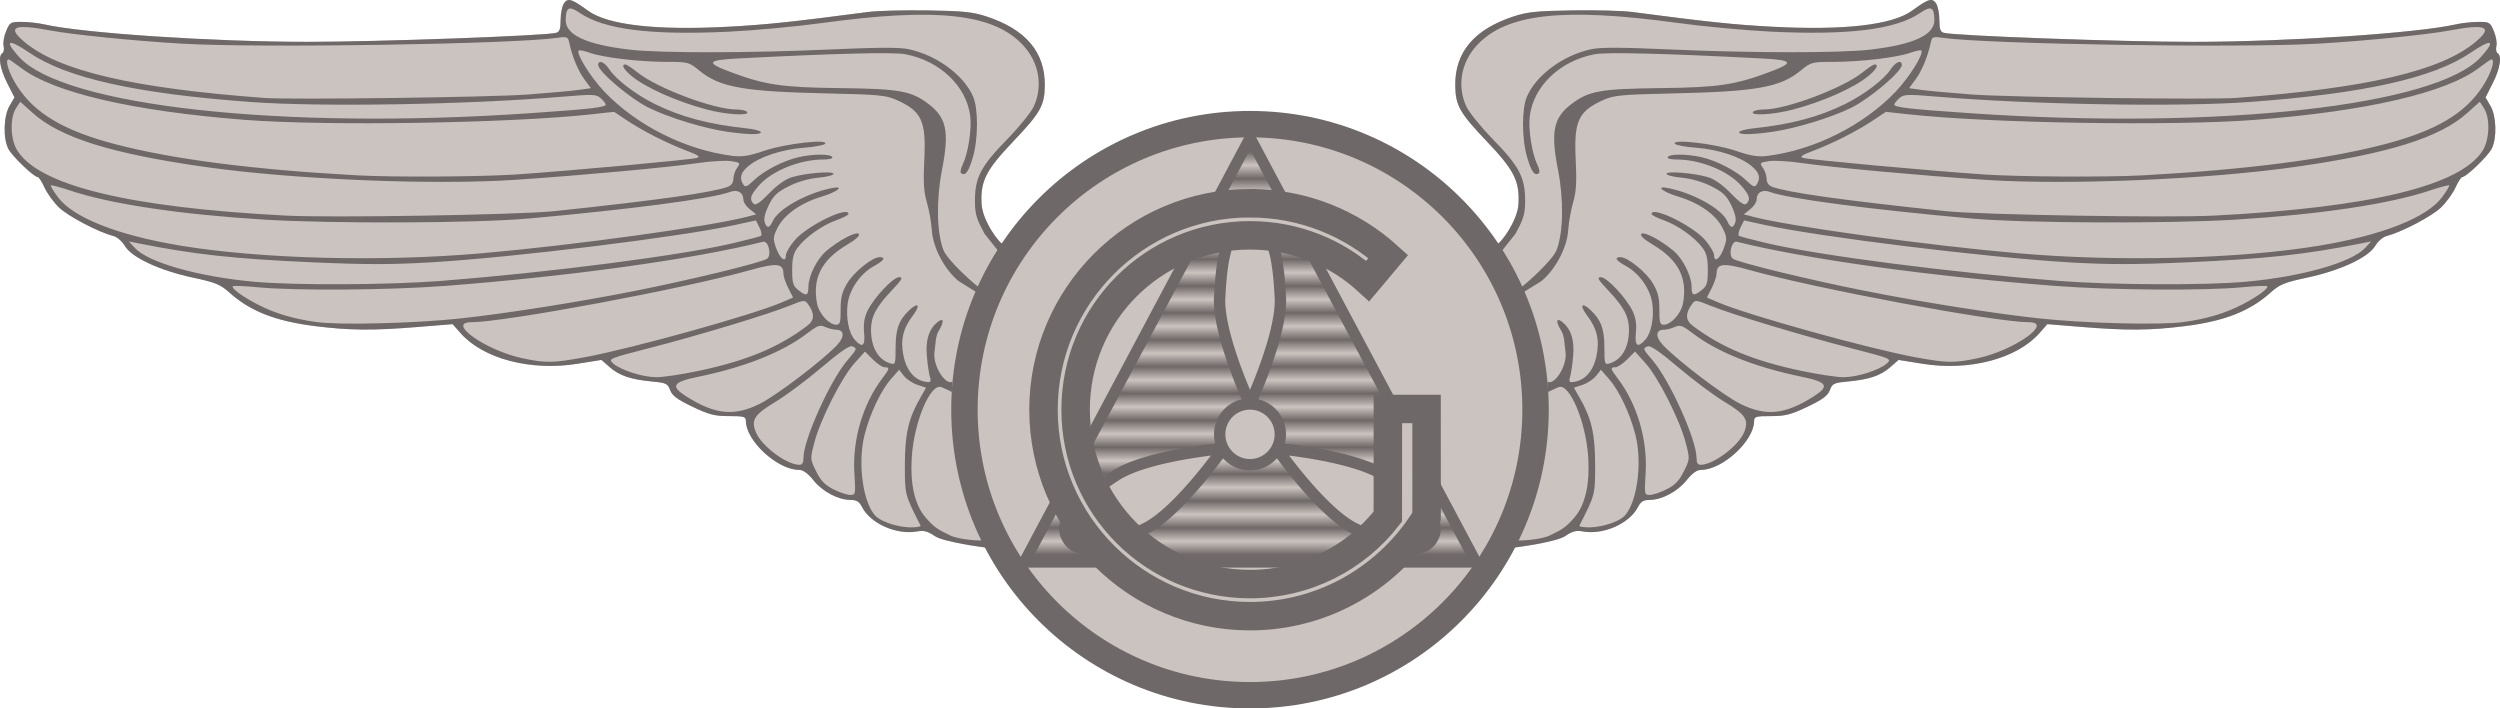 <?xml version="1.0" encoding="UTF-8" standalone="no"?>
<!-- Created with Inkscape (http://www.inkscape.org/) -->

<svg
   version="1.1"
   id="svg1"
   width="219.646"
   height="62.243"
   viewBox="0 0 219.646 62.243"
   sodipodi:docname="glider_pilot_badge.svg"
   inkscape:version="1.3.2 (091e20e, 2023-11-25, custom)"
   xml:space="preserve"
   xmlns:inkscape="http://www.inkscape.org/namespaces/inkscape"
   xmlns:sodipodi="http://sodipodi.sourceforge.net/DTD/sodipodi-0.dtd"
   xmlns:xlink="http://www.w3.org/1999/xlink"
   xmlns="http://www.w3.org/2000/svg"
   xmlns:svg="http://www.w3.org/2000/svg"
   xmlns:rdf="http://www.w3.org/1999/02/22-rdf-syntax-ns#"
   xmlns:cc="http://creativecommons.org/ns#"
   xmlns:dc="http://purl.org/dc/elements/1.1/"><title
     id="title3">CAP Pilot Badge</title><defs
     id="defs1"><pattern
       inkscape:collect="always"
       xlink:href="#Strips1_1"
       preserveAspectRatio="xMidYMid"
       id="pattern2"
       patternTransform="rotate(90)"
       x="0"
       y="0" /><inkscape:path-effect
       effect="mirror_symmetry"
       start_point="94,4.005"
       end_point="94,66.248"
       center_point="94,35.127"
       id="path-effect44"
       is_visible="true"
       lpeversion="1.2"
       lpesatellites=""
       mode="vertical"
       discard_orig_path="false"
       fuse_paths="false"
       oposite_fuse="false"
       split_items="false"
       split_open="false"
       link_styles="false" /><inkscape:path-effect
       effect="mirror_symmetry"
       start_point="94,0.216"
       end_point="94,71.458"
       center_point="94,35.837"
       id="path-effect10"
       is_visible="true"
       lpeversion="1.2"
       lpesatellites=""
       mode="vertical"
       discard_orig_path="false"
       fuse_paths="false"
       oposite_fuse="false"
       split_items="false"
       split_open="false"
       link_styles="false" /><inkscape:path-effect
       effect="mirror_symmetry"
       start_point="94,4.005"
       end_point="94,66.248"
       center_point="94,35.127"
       id="path-effect8"
       is_visible="true"
       lpeversion="1.2"
       lpesatellites=""
       mode="vertical"
       discard_orig_path="false"
       fuse_paths="false"
       oposite_fuse="false"
       split_items="false"
       split_open="false"
       link_styles="false" /><inkscape:path-effect
       effect="mirror_symmetry"
       start_point="94,-0.795"
       end_point="94,80.236"
       center_point="94,39.72"
       id="path-effect7"
       is_visible="true"
       lpeversion="1.2"
       lpesatellites=""
       mode="vertical"
       discard_orig_path="false"
       fuse_paths="false"
       oposite_fuse="false"
       split_items="false"
       split_open="false"
       link_styles="false" /><inkscape:path-effect
       effect="mirror_symmetry"
       start_point="94,23.986"
       end_point="94,35.377"
       center_point="94,29.681"
       id="path-effect6"
       is_visible="true"
       lpeversion="1.2"
       lpesatellites=""
       mode="free"
       discard_orig_path="false"
       fuse_paths="true"
       oposite_fuse="false"
       split_items="false"
       split_open="false"
       link_styles="false" /><inkscape:path-effect
       effect="mirror_symmetry"
       start_point="93.414,17.457"
       end_point="93.414,49.01"
       center_point="93.414,33.234"
       id="path-effect5"
       is_visible="true"
       lpeversion="1.2"
       lpesatellites=""
       mode="free"
       discard_orig_path="false"
       fuse_paths="true"
       oposite_fuse="false"
       split_items="false"
       split_open="false"
       link_styles="false" /><inkscape:path-effect
       effect="mirror_symmetry"
       start_point="93.414,17.457"
       end_point="93.414,49.365"
       center_point="93.414,33.411"
       id="path-effect4"
       is_visible="true"
       lpeversion="1.2"
       lpesatellites=""
       mode="free"
       discard_orig_path="false"
       fuse_paths="true"
       oposite_fuse="false"
       split_items="false"
       split_open="false"
       link_styles="false" /><pattern
       inkscape:collect="always"
       patternUnits="userSpaceOnUse"
       width="2"
       height="10"
       patternTransform="translate(0,0) scale(2,2)"
       preserveAspectRatio="xMidYMid"
       id="Strips1_1"
       style="fill:#6f6868"
       inkscape:stockid="Stripes 01 (1:1)"
       inkscape:isstock="true"
       inkscape:label="Stripes 01 (1:1)">
      <rect
   style="stroke:none"
   x="0"
   y="-0.5"
   width="1"
   height="11"
   id="rect134" />
    </pattern><inkscape:path-effect
       effect="mirror_symmetry"
       start_point="93.362,2.187"
       end_point="93.362,69.851"
       center_point="93.362,36.019"
       id="path-effect2"
       is_visible="true"
       lpeversion="1.2"
       lpesatellites=""
       mode="free"
       discard_orig_path="false"
       fuse_paths="true"
       oposite_fuse="false"
       split_items="false"
       split_open="false"
       link_styles="false" /><inkscape:path-effect
       effect="mirror_symmetry"
       start_point="94,-0.795"
       end_point="94,80.236"
       center_point="94,39.72"
       id="path-effect28"
       is_visible="true"
       lpeversion="1.2"
       lpesatellites=""
       mode="vertical"
       discard_orig_path="false"
       fuse_paths="false"
       oposite_fuse="false"
       split_items="false"
       split_open="false"
       link_styles="false" /><inkscape:path-effect
       effect="mirror_symmetry"
       start_point="94,-0.795"
       end_point="94,80.236"
       center_point="94,39.72"
       id="path-effect24"
       is_visible="true"
       lpeversion="1.2"
       lpesatellites=""
       mode="vertical"
       discard_orig_path="false"
       fuse_paths="false"
       oposite_fuse="false"
       split_items="false"
       split_open="false"
       link_styles="false" /><inkscape:path-effect
       effect="mirror_symmetry"
       start_point="93.729,19.705"
       end_point="93.729,58.273"
       center_point="93.729,38.989"
       id="path-effect23"
       is_visible="true"
       lpeversion="1.2"
       lpesatellites=""
       mode="free"
       discard_orig_path="false"
       fuse_paths="true"
       oposite_fuse="false"
       split_items="false"
       split_open="false"
       link_styles="false" /><inkscape:path-effect
       effect="mirror_symmetry"
       start_point="93.362,1.214"
       end_point="93.362,78.601"
       center_point="93.362,39.908"
       id="path-effect3"
       is_visible="true"
       lpeversion="1.2"
       lpesatellites=""
       mode="free"
       discard_orig_path="false"
       fuse_paths="true"
       oposite_fuse="false"
       split_items="false"
       split_open="false"
       link_styles="false" /></defs><sodipodi:namedview
     id="namedview1"
     pagecolor="#505050"
     bordercolor="#eeeeee"
     borderopacity="1"
     inkscape:showpageshadow="0"
     inkscape:pageopacity="0"
     inkscape:pagecheckerboard="0"
     inkscape:deskcolor="#505050"
     showgrid="false"
     inkscape:zoom="5.6568543"
     inkscape:cx="79.019183"
     inkscape:cy="32.6153"
     inkscape:window-width="1920"
     inkscape:window-height="1009"
     inkscape:window-x="-8"
     inkscape:window-y="-8"
     inkscape:window-maximized="1"
     inkscape:current-layer="g1"
     showguides="false" /><g
     inkscape:groupmode="layer"
     inkscape:label="Image"
     id="g1"
     transform="translate(15.823,-4.005)"><path
       style="display:inline;fill:#cbc3bf;fill-opacity:1;stroke:none;stroke-width:1.512;stroke-opacity:1;paint-order:stroke fill markers"
       d="m 34.277,4.016 c 0.307,0.058 0.762,0.346 1.562,0.93 1.726,1.258 5.973,1.746 12.295,1.408 3.38,-0.18 5.579,-0.412 12.35,-1.301 0.786,-0.103 3.112,-0.164 5.168,-0.133 3.11,0.047 3.979,0.133 5.168,0.521 3.489,1.139 5.186,3.146 5.15,6.092 -0.021,1.744 -0.389,2.395 -2.777,4.902 -2.407,2.527 -2.891,3.485 -2.775,5.518 0.08,1.412 1.551,3.517 2.014,3.588 -0.05,0.065 -0.099,0.132 -0.148,0.197 l 0.152,0.082 -2.062,3.783 -2.451,8.293 3.377,13.959 -0.193,0.047 c 0.046,0.086 0.09,0.174 0.137,0.26 -0.711,-0.052 -4.187,-0.554 -4.916,-1.049 -0.637,-0.432 -0.984,-0.526 -1.549,-0.42 -1.798,0.337 -4.103,-0.673 -4.855,-2.129 -0.257,-0.497 -0.481,-0.635 -1.037,-0.639 -1.086,-0.007 -2.44,-0.73 -3.244,-1.73 -0.481,-0.599 -0.903,-0.904 -1.248,-0.904 -1.906,0 -4.681,-2.55 -4.684,-4.303 -4.4e-4,-0.378 -0.164,-0.426 -1.484,-0.426 -1.26,0 -1.744,-0.124 -3.207,-0.822 -1.334,-0.637 -1.775,-0.966 -1.961,-1.457 -0.219,-0.581 -0.354,-0.645 -1.578,-0.758 -1.871,-0.172 -2.88,-0.512 -3.727,-1.256 l -0.73,-0.641 -2.143,0.342 C 30.783,36.624 26.614,35.525 24.631,33.266 l -0.686,-0.781 -3.014,0.246 c -3.997,0.325 -6.025,0.31 -9.057,-0.07 C 8.383,32.222 6.162,31.352 4.33,29.707 3.532,28.99 3.121,28.824 1.105,28.393 -1.81,27.769 -4.261,26.622 -4.859,25.608 -5.106,25.19 -5.541,24.82 -5.881,24.735 -7.16,24.413 -9.823,23.017 -10.631,22.244 c -0.468,-0.448 -1.043,-1.236 -1.275,-1.75 -0.233,-0.514 -0.503,-0.934 -0.602,-0.934 -0.346,0 -2.239,-1.817 -2.58,-2.477 -0.481,-0.931 -0.425,-2.885 0.109,-3.791 l 0.428,-0.721 -0.639,-1.266 c -0.646,-1.28 -0.821,-2.384 -0.418,-2.633 0.121,-0.075 0.166,-0.355 0.1,-0.621 -0.067,-0.266 0.034,-0.854 0.223,-1.307 0.329,-0.787 0.388,-0.822 1.385,-0.816 0.573,0.003 1.446,0.099 1.941,0.213 3.346,0.773 14.868,1.538 23.182,1.539 6.203,9.2e-4 20.938,-0.536 21.826,-0.795 0.297,-0.087 0.387,-0.351 0.387,-1.154 0,-0.574 0.137,-1.231 0.305,-1.461 0.086,-0.117 0.172,-0.198 0.273,-0.238 0.076,-0.03 0.161,-0.037 0.264,-0.018 z m 119.445,0 c -0.307,0.058 -0.762,0.346 -1.562,0.93 -1.726,1.258 -5.973,1.746 -12.295,1.408 -3.38,-0.18 -5.579,-0.412 -12.35,-1.301 -0.786,-0.103 -3.112,-0.164 -5.168,-0.133 -3.11,0.047 -3.979,0.133 -5.168,0.521 -3.489,1.139 -5.186,3.146 -5.15,6.092 0.021,1.744 0.389,2.395 2.777,4.902 2.407,2.527 2.891,3.485 2.775,5.518 -0.08,1.412 -1.551,3.517 -2.014,3.588 0.05,0.065 0.099,0.132 0.148,0.197 l -0.152,0.082 2.062,3.783 2.451,8.293 -3.377,13.959 0.193,0.047 c -0.046,0.086 -0.09,0.174 -0.137,0.26 0.711,-0.052 4.187,-0.554 4.916,-1.049 0.637,-0.432 0.984,-0.526 1.549,-0.42 1.798,0.337 4.103,-0.673 4.855,-2.129 0.257,-0.497 0.481,-0.635 1.037,-0.639 1.086,-0.007 2.44,-0.73 3.244,-1.73 0.481,-0.599 0.903,-0.904 1.248,-0.904 1.906,0 4.681,-2.55 4.684,-4.303 4.4e-4,-0.378 0.164,-0.426 1.484,-0.426 1.26,0 1.744,-0.124 3.207,-0.822 1.334,-0.637 1.775,-0.966 1.961,-1.457 0.219,-0.581 0.354,-0.645 1.578,-0.758 1.871,-0.172 2.88,-0.512 3.727,-1.256 l 0.73,-0.641 2.143,0.342 c 4.096,0.654 8.265,-0.446 10.248,-2.705 l 0.686,-0.781 3.014,0.246 c 3.997,0.325 6.025,0.31 9.057,-0.07 3.492,-0.438 5.713,-1.308 7.545,-2.953 0.798,-0.717 1.21,-0.883 3.225,-1.314 2.915,-0.624 5.366,-1.77 5.965,-2.785 0.246,-0.417 0.681,-0.788 1.021,-0.873 1.279,-0.321 3.942,-1.718 4.75,-2.49 0.468,-0.448 1.043,-1.236 1.275,-1.75 0.233,-0.514 0.503,-0.934 0.602,-0.934 0.346,0 2.239,-1.817 2.58,-2.477 0.481,-0.931 0.425,-2.885 -0.109,-3.791 l -0.428,-0.721 0.639,-1.266 c 0.646,-1.28 0.821,-2.384 0.418,-2.633 -0.121,-0.075 -0.166,-0.355 -0.1,-0.621 0.067,-0.266 -0.034,-0.854 -0.223,-1.307 -0.329,-0.787 -0.388,-0.822 -1.385,-0.816 -0.573,0.003 -1.446,0.099 -1.941,0.213 -3.346,0.773 -14.868,1.538 -23.182,1.539 -6.203,9.2e-4 -20.938,-0.536 -21.826,-0.795 -0.297,-0.087 -0.387,-0.351 -0.387,-1.154 0,-0.574 -0.137,-1.231 -0.305,-1.461 -0.086,-0.117 -0.172,-0.198 -0.273,-0.238 -0.076,-0.03 -0.161,-0.037 -0.264,-0.018 z"
       id="path26"
       inkscape:path-effect="#path-effect44"
       inkscape:original-d="m 34.277301,4.0157842 c 0.306633,0.0576 0.761647,0.34601 1.5625,0.92969 1.726319,1.25817 5.972708,1.74574 12.294922,1.4082 3.38025,-0.18046 5.579359,-0.41161 12.349609,-1.30078 0.786218,-0.10326 3.111706,-0.16383 5.167969,-0.13281 3.110057,0.0469 3.978834,0.13332 5.167969,0.52148 3.488995,1.1389 5.18606,3.145668 5.15039,6.0918028 -0.02111,1.743718 -0.388948,2.395234 -2.777343,4.902343 -2.40728,2.526931 -2.890766,3.484503 -2.775391,5.517578 0.08016,1.412474 1.551429,3.516771 2.013672,3.587891 -0.05015,0.06518 -0.09875,0.131643 -0.148438,0.197266 l 0.152344,0.08203 -2.0625,3.783203 -2.451172,8.292969 3.376953,13.958984 -0.193359,0.04687 c 0.04605,0.08633 0.08961,0.17397 0.136719,0.259766 -0.711184,-0.05183 -4.187423,-0.554392 -4.916016,-1.048828 -0.636905,-0.432193 -0.984084,-0.525872 -1.548828,-0.419922 -1.797616,0.337235 -4.10265,-0.67312 -4.855469,-2.128906 -0.257099,-0.497182 -0.480659,-0.634872 -1.037109,-0.638672 -1.086395,-0.0074 -2.439939,-0.729747 -3.244141,-1.730469 -0.481236,-0.598835 -0.903442,-0.904297 -1.248047,-0.904297 -1.905994,0 -4.681293,-2.55012 -4.683593,-4.302734 -4.4e-4,-0.378482 -0.164059,-0.425782 -1.484375,-0.425782 -1.260396,0 -1.743842,-0.123618 -3.207032,-0.822265 -1.333524,-0.636737 -1.775438,-0.965589 -1.960937,-1.457031 -0.219399,-0.581249 -0.354478,-0.645309 -1.578125,-0.757813 -1.870884,-0.172015 -2.879574,-0.512195 -3.726563,-1.255859 l -0.730468,-0.640625 -2.142578,0.341797 C 30.783085,36.624383 26.61411,35.524629 24.630817,33.265782 l -0.685547,-0.78125 -3.013672,0.246094 c -3.99747,0.325489 -6.024939,0.310077 -9.056641,-0.07031 C 8.3832731,32.222213 6.1616594,31.352163 4.3300354,29.707191 3.5317208,28.99023 3.1205041,28.824229 1.105426,28.392738 -1.8095017,27.76856 -4.2606273,26.622453 -4.8594177,25.607581 -5.1056063,25.190322 -5.540533,24.819964 -5.8809021,24.734534 -7.160099,24.413477 -9.8227472,23.01699 -10.630902,22.2443 c -0.468477,-0.447915 -1.042707,-1.235933 -1.275391,-1.75 -0.232683,-0.514064 -0.503302,-0.933594 -0.601562,-0.933594 -0.345676,0 -2.239216,-1.817401 -2.580078,-2.476562 -0.481251,-0.930634 -0.425141,-2.885082 0.109375,-3.791016 l 0.427734,-0.720703 -0.638672,-1.265625 c -0.645811,-1.280327 -0.821349,-2.3835108 -0.417969,-2.6328128 0.1214,-0.07503 0.16641,-0.354951 0.09961,-0.621094 -0.0668,-0.266146 0.03372,-0.854464 0.222656,-1.306644 0.328807,-0.78694 0.387699,-0.82154 1.384766,-0.8164 0.572921,0.003 1.446114,0.0985 1.941406,0.21289 3.3458125,0.77274 14.8684626,1.5378 23.181641,1.53906 6.203212,9.2e-4 20.93849,-0.53569 21.826171,-0.79492 0.296625,-0.0866 0.386719,-0.35063 0.386719,-1.1543 0,-0.57351 0.136502,-1.23093 0.304688,-1.46094 0.08589,-0.11746 0.171735,-0.19843 0.273437,-0.23828 0.07628,-0.0299 0.161461,-0.0368 0.263672,-0.0176 z" /><path
       id="path2"
       style="display:inline;fill:#6f6868;fill-opacity:1;stroke:none;stroke-width:1;stroke-opacity:1"
       d="m 34.013,4.033 c -0.102,0.04 -0.186,0.122 -0.272,0.239 -0.168,0.23 -0.307,0.887 -0.307,1.46 0,0.804 -0.089,1.069 -0.385,1.156 -0.888,0.259 -15.624,0.796 -21.827,0.795 -8.313,-0.001 -19.835,-0.766 -23.181,-1.539 -0.495,-0.114 -1.369,-0.21 -1.942,-0.213 -0.997,-0.005 -1.056,0.029 -1.385,0.816 -0.189,0.452 -0.288,1.04 -0.221,1.306 0.067,0.266 0.021,0.546 -0.1,0.621 -0.403,0.249 -0.228,1.352 0.418,2.632 l 0.638,1.265 -0.426,0.721 c -0.535,0.906 -0.591,2.86 -0.11,3.791 0.341,0.659 2.234,2.477 2.58,2.477 0.098,0 0.369,0.42 0.602,0.934 0.233,0.514 0.807,1.301 1.275,1.749 0.808,0.773 3.471,2.169 4.75,2.49 0.34,0.085 0.775,0.456 1.021,0.874 0.599,1.015 3.051,2.161 5.966,2.785 2.015,0.431 2.426,0.599 3.224,1.316 1.832,1.645 4.053,2.514 7.545,2.952 3.032,0.38 5.06,0.396 9.057,0.07 l 3.014,-0.246 0.685,0.78 c 1.983,2.259 6.152,3.36 10.247,2.706 l 2.142,-0.343 0.731,0.641 c 0.847,0.744 1.856,1.083 3.727,1.256 1.224,0.113 1.357,0.178 1.577,0.759 0.185,0.491 0.628,0.82 1.962,1.457 1.463,0.699 1.946,0.823 3.206,0.823 1.32,0 1.485,0.046 1.485,0.425 0.002,1.753 2.778,4.302 4.684,4.302 0.345,0 0.766,0.306 1.247,0.905 0.804,1.001 2.159,1.723 3.245,1.731 0.556,0.004 0.779,0.14 1.036,0.638 0.753,1.456 3.059,2.466 4.856,2.129 0.565,-0.106 0.912,-0.011 1.549,0.421 0.729,0.494 4.204,0.996 4.915,1.047 -0.132,-0.24 -0.259,-0.481 -0.384,-0.724 -0.188,0.145 -2.374,0.007 -3.178,-0.38 -1.078,-0.518 -1.409,-0.696 -2.181,-1.587 -1.013,-1.169 -1.351,-3.075 -1.215,-5.266 0.196,-3.143 1.646,-6.554 2.598,-6.189 0.069,0.026 0.871,0.373 0.917,0.443 0.017,-0.308 0.038,-0.616 0.066,-0.923 -0.595,0.38 -1.762,-1.408 -1.583,-2.609 0.113,-0.764 0.07,-1.369 0.386,-1.88 0.5,-0.81 0.424,-1.193 -0.144,-0.721 -0.739,0.613 -1.03,1.552 -0.915,2.94 0.061,0.737 0.182,1.562 0.269,1.834 0.112,0.351 0.069,0.491 -0.144,0.479 -1.095,-0.063 -1.882,-0.904 -2.177,-2.324 -0.285,-1.372 -0.045,-2.381 0.841,-3.549 0.673,-0.886 0.472,-1.196 -0.305,-0.47 -0.931,0.87 -1.228,1.668 -1.228,3.316 0,1.458 -0.02,1.516 -0.475,1.377 -1.062,-0.325 -1.685,-1.418 -1.685,-2.955 0,-1.15 0.446,-1.995 1.819,-3.447 0.913,-0.965 1.026,-1.167 0.652,-1.167 -0.537,0 -2.243,1.825 -2.796,2.991 -0.266,0.56 -0.353,1.139 -0.282,1.878 0.113,1.175 -0.143,1.378 -0.808,0.644 -0.534,-0.59 -0.799,-1.91 -0.638,-3.175 0.164,-1.287 1.148,-2.688 2.336,-3.329 0.86,-0.464 1.046,-0.77 0.47,-0.77 -0.64,0 -2.278,1.326 -2.855,2.311 -0.449,0.766 -0.572,1.265 -0.567,2.303 0.005,1.132 -0.052,1.324 -0.39,1.324 -0.631,0 -1.517,-0.979 -1.682,-1.859 -0.42,-2.237 0.387,-3.825 2.621,-5.16 0.813,-0.486 1.181,-0.826 1.042,-0.964 -0.234,-0.234 -1.712,0.545 -2.845,1.498 -0.814,0.685 -1.575,2.206 -1.575,3.145 0,0.808 -0.188,0.866 -0.911,0.28 -0.441,-0.358 -0.518,-0.619 -0.518,-1.744 0,-0.998 0.112,-1.475 0.459,-1.944 0.691,-0.933 2.176,-1.991 3.399,-2.426 0.599,-0.213 1.09,-0.463 1.09,-0.556 0,-0.743 -3.631,1.027 -4.722,2.301 -0.427,0.499 -0.777,1.097 -0.777,1.328 0,0.696 -0.528,0.301 -0.86,-0.643 -0.282,-0.801 -0.272,-0.961 0.11,-1.739 0.572,-1.166 2.015,-2.199 3.845,-2.755 1.542,-0.468 2.158,-1.032 0.81,-0.741 -2.198,0.474 -4.574,1.819 -5.047,2.857 -0.301,0.661 -0.539,0.69 -0.729,0.092 -0.088,-0.277 0.053,-0.847 0.369,-1.483 0.419,-0.844 0.743,-1.149 1.762,-1.659 0.772,-0.386 1.757,-0.671 2.583,-0.746 0.735,-0.067 1.337,-0.219 1.337,-0.339 0,-0.267 -2.363,-0.08 -3.629,0.287 -0.57,0.165 -1.281,0.666 -2.016,1.419 -0.818,0.839 -1.201,1.097 -1.374,0.924 -0.386,-0.386 -0.283,-0.747 0.454,-1.587 1.144,-1.303 3.578,-2.296 5.642,-2.301 0.575,-0.002 0.894,-0.089 0.811,-0.223 -0.174,-0.282 -1.698,-0.272 -2.958,0.018 -1.345,0.31 -3.053,1.193 -3.922,2.029 -0.604,0.581 -0.76,0.643 -0.933,0.37 -0.362,-0.572 -0.233,-1.043 0.443,-1.611 0.975,-0.821 2.93,-1.467 4.884,-1.618 0.953,-0.074 1.794,-0.233 1.869,-0.354 0.271,-0.438 -3.497,-0.006 -5.319,0.61 -1.398,0.473 -1.986,0.566 -2.86,0.454 -4.12,-0.527 -8.411,-2.684 -11.229,-5.645 -1.202,-1.262 -2.503,-3.357 -2.245,-3.614 0.055,-0.055 0.499,0.04 0.985,0.211 1.187,0.419 4.353,0.791 6.735,0.792 1.892,6.028e-4 1.966,0.02 2.878,0.767 1.804,1.478 3.887,1.847 11.337,2.008 4.316,0.093 5.067,0.163 5.935,0.547 2.268,1.003 2.661,1.838 2.491,5.288 -0.097,1.97 -0.046,2.808 0.226,3.729 0.193,0.653 0.388,1.749 0.433,2.436 0.109,1.655 1.229,3.591 2.376,4.5 l 1.773,1.1 c 0.061,-0.14 0.122,-0.28 0.185,-0.42 -0.464,-0.283 -2.965,-2.508 -3.314,-3.427 -0.59,-1.555 -0.64,-4.393 -0.123,-7.04 0.659,-3.374 0.405,-4.589 -1.216,-5.81 -1.498,-1.128 -2.529,-1.311 -7.771,-1.372 -5.098,-0.059 -6.547,-0.274 -9.61,-1.419 -2.204,-0.825 -2.065,-1.044 0.749,-1.19 8.507,-0.44 13.576,-0.566 14.633,-0.366 3.049,0.578 5.389,2.822 5.699,5.468 0.136,1.163 -0.204,3.299 -0.675,4.243 -0.179,0.359 -0.228,0.684 -0.113,0.756 0.371,0.229 0.633,-0.133 1.011,-1.396 0.478,-1.597 0.49,-4.281 0.023,-5.353 C 68.847,10.595 66.483,8.857 64.009,8.326 63.217,8.156 61.293,8.162 57.133,8.351 50.129,8.668 42.152,8.678 39.528,8.37 35.697,7.922 33.872,7.082 33.879,5.773 c 0.006,-1.138 0.287,-1.283 1.234,-0.636 2.137,1.46 6.226,1.978 13.057,1.654 2.238,-0.106 5.949,-0.451 8.248,-0.765 10.107,-1.383 15.082,-0.827 17.662,1.972 1.385,1.502 1.742,3.555 0.929,5.345 -0.232,0.51 -1.268,1.796 -2.304,2.858 -2.37,2.429 -2.872,3.384 -2.872,5.469 0,1.326 0.238,1.7 0.841,2.869 l 1.294,1.624 c 0.152,-0.209 0.306,-0.416 0.464,-0.621 -0.462,-0.071 -1.934,-2.175 -2.014,-3.587 -0.115,-2.033 0.368,-2.992 2.775,-5.519 2.388,-2.507 2.757,-3.159 2.778,-4.902 C 76.007,8.588 74.31,6.582 70.821,5.443 69.632,5.055 68.763,4.967 65.653,4.92 63.597,4.889 61.272,4.95 60.485,5.053 53.715,5.942 51.515,6.174 48.135,6.354 41.813,6.692 37.567,6.205 35.841,4.946 34.773,4.168 34.318,3.914 34.013,4.033 Z m -47.352,2.365 c 0.482,0.037 1.118,0.13 1.909,0.28 1.97,0.374 7.541,0.932 11.657,1.167 6.833,0.39 28.946,0.043 32.922,-0.516 0.88,-0.124 0.932,-0.1 1.06,0.498 0.255,1.186 0.773,2.424 1.328,3.175 l 0.556,0.751 -1.054,0.149 c -0.58,0.082 -2.588,0.266 -4.463,0.406 C 27.323,12.553 9.681,12.781 7.374,12.609 -4.163,11.748 -10.629,10.236 -13.683,7.684 -14.861,6.699 -14.786,6.289 -13.339,6.399 Z m -1.567,1.385 c 0.16,-0.066 0.723,0.214 1.662,0.854 3.274,2.229 9.381,3.591 19.408,4.327 6.206,0.456 19.081,0.238 27.446,-0.464 2.692,-0.226 2.96,-0.215 3.355,0.143 0.236,0.214 0.428,0.461 0.428,0.549 0,0.243 -1.393,0.401 -6.817,0.769 -21.687,1.472 -40.834,-0.648 -44.721,-4.95 -0.676,-0.749 -0.92,-1.161 -0.761,-1.228 z m -0.154,1.441 c 0.059,0 0.545,0.334 1.078,0.741 2.867,2.189 9.884,3.817 19.706,4.573 7.215,0.555 23.25,0.296 30.442,-0.492 l 1.962,-0.216 1.137,0.757 c 1.426,0.947 3.557,2.027 5.26,2.667 0.989,0.372 1.204,0.524 0.882,0.624 -0.515,0.16 -11.189,1.137 -15.894,1.455 -3.038,0.206 -10.785,0.25 -13.893,0.08 C 6.46,18.913 -0.603,18.006 -5.683,16.677 -10.189,15.498 -12.76,13.981 -14.306,11.589 -15.039,10.454 -15.432,9.224 -15.06,9.224 Z M 36.826,9.473 c -0.058,0.039 -0.092,0.118 -0.092,0.243 0,0.57 2.813,2.953 4.42,3.745 1.792,0.883 4.86,1.823 6.905,2.118 1.839,0.265 2.968,0.28 2.968,0.039 0,-0.112 -0.568,-0.264 -1.264,-0.338 C 46.454,14.932 44.012,14.282 41.682,13.129 40.036,12.314 38.301,10.992 37.724,10.114 37.39,9.607 37,9.357 36.826,9.473 Z m 2.296,0.192 c -0.384,0 -0.171,0.416 0.502,0.982 1.249,1.051 3.988,2.276 6.677,2.986 1.689,0.446 3.739,0.568 3.517,0.21 -0.075,-0.121 -0.514,-0.22 -0.977,-0.22 -1.962,0 -6.96,-1.883 -8.674,-3.268 C 39.697,9.975 39.226,9.665 39.122,9.665 Z m -53.167,3.278 1.101,0.99 c 2.398,2.156 6.869,3.561 15.04,4.727 7.824,1.116 20.096,1.629 27.38,1.142 5.63,-0.376 13.424,-1.09 15.917,-1.457 1.194,-0.176 2.552,-0.26 3.017,-0.185 0.808,0.129 0.832,0.155 0.523,0.597 -0.178,0.254 -0.323,0.69 -0.323,0.969 0,0.323 -0.179,0.574 -0.495,0.693 -1.319,0.498 -6.277,1.193 -15.23,2.136 -3.107,0.327 -19.625,0.6 -23.642,0.39 -13.764,-0.719 -21.643,-2.636 -23.556,-5.732 -0.607,-0.982 -0.652,-2.865 -0.09,-3.722 z m 2.69,7.351 c 0.049,-0.049 0.823,0.157 1.718,0.457 3.512,1.179 9.614,2.093 17.018,2.549 5.995,0.369 18.573,0.319 23.196,-0.093 8.931,-0.796 16.2,-1.754 17.73,-2.336 0.667,-0.253 1.183,0.044 1.183,0.68 0,0.218 0.254,0.597 0.564,0.841 l 0.564,0.443 -0.838,0.221 C 46.558,23.902 34.511,25.559 26.508,26.257 17.661,27.029 7.089,26.759 0.006,25.58 -5.494,24.665 -9.365,23.138 -10.718,21.348 c -0.4,-0.53 -0.687,-1.005 -0.638,-1.054 z m 61.948,3.076 0.31,0.623 c 0.171,0.342 0.23,0.671 0.131,0.733 -0.099,0.061 -1.205,0.353 -2.457,0.647 C 43.983,26.454 32.441,27.943 22.91,28.686 18.319,29.044 10.047,29.081 6.495,28.758 1.581,28.312 -2.811,27.063 -3.99,25.775 l -0.511,-0.559 0.769,0.154 c 4.986,1 8.459,1.378 15.497,1.688 4.537,0.2 6.881,0.199 10.308,-0.005 7.291,-0.434 21.863,-2.227 26.703,-3.286 z m 0.631,1.875 c 0.468,-0.117 0.772,1.176 0.351,1.49 -0.444,0.331 -6.764,1.868 -11.65,2.834 -5.022,0.993 -11.227,1.972 -15.302,2.414 -3.961,0.43 -10.591,0.597 -12.629,0.318 C 9.952,32.022 8.324,31.537 6.836,30.766 5.464,30.055 4.466,29.324 4.635,29.155 c 0.062,-0.062 1.049,-0.021 2.195,0.09 3.24,0.314 11.526,0.255 16.379,-0.115 10.958,-0.835 21.907,-2.353 28.015,-3.885 z m 1.205,2.06 c 0.436,0.049 0.58,0.296 0.58,0.756 0,0.233 0.192,0.797 0.425,1.254 l 0.423,0.831 -1.008,0.433 c -2.593,1.111 -13.184,4.056 -17.325,4.817 -2.778,0.51 -3.417,0.518 -5.476,0.077 -3.185,-0.683 -6.683,-3.152 -4.475,-3.158 2.994,-0.009 18.658,-2.935 24.517,-4.579 1.174,-0.33 1.902,-0.478 2.339,-0.429 z m 2.296,3.152 c 0.212,-0.02 0.3,0.072 0.436,0.257 0.606,0.828 0.587,1.423 -0.057,1.911 -2.522,1.909 -5.328,3.074 -9.549,3.965 -1.468,0.31 -3.138,0.561 -3.711,0.557 -1.214,-0.008 -3.154,-0.629 -3.801,-1.215 -0.444,-0.402 -0.395,-0.422 3.244,-1.36 4.367,-1.127 10.39,-2.949 12.26,-3.709 0.631,-0.256 0.966,-0.387 1.178,-0.406 z m 1.641,2.178 c 0.099,0.012 0.198,0.046 0.313,0.098 0.291,0.133 0.725,0.243 0.965,0.243 0.725,0 0.757,0.626 0.067,1.355 -1.281,1.356 -5.296,4.407 -6.766,5.143 -2.261,1.131 -3.936,0.966 -6.473,-0.643 -1.421,-0.901 -1.199,-1.262 1.062,-1.726 4.093,-0.84 7.389,-2.153 9.554,-3.806 0.692,-0.528 0.981,-0.701 1.277,-0.665 z m 2.677,1.795 c 0.467,0.179 0.455,0.217 -0.425,1.244 -1.504,1.757 -3.85,6.969 -3.85,8.554 0,0.45 -0.105,0.621 -0.384,0.615 -1.125,-0.025 -3.3,-1.659 -3.793,-2.849 -0.45,-1.086 -0.146,-1.564 1.703,-2.675 0.937,-0.563 2.761,-1.923 4.053,-3.022 1.56,-1.327 2.466,-1.955 2.695,-1.867 z m 1.129,0.464 0.69,0.69 c 0.379,0.379 0.847,0.69 1.038,0.69 0.465,0 0.44,0.127 -0.187,0.949 -1.721,2.256 -2.655,5.407 -2.473,8.343 0.116,1.878 0.107,1.924 -0.37,1.924 -0.269,0 -0.931,-0.223 -1.47,-0.495 -0.749,-0.378 -1.107,-0.75 -1.516,-1.577 -0.536,-1.081 -0.537,-1.083 -0.162,-2.529 0.517,-1.995 2.414,-5.742 3.529,-6.974 z m 2.999,1.6 0.421,0.534 c 0.231,0.294 0.764,0.648 1.185,0.787 l 0.765,0.252 -0.524,0.918 c -1.03,1.802 -1.339,3.161 -1.341,5.866 -0.002,2.634 -0.013,2.594 1.38,5.333 0.046,0.091 -0.345,0.161 -0.869,0.156 -1.034,-0.011 -2.391,-0.422 -2.97,-0.9 -1.183,-0.976 -1.735,-4.666 -1.082,-7.228 0.479,-1.879 1.431,-3.892 2.319,-4.904 z M 153.987,4.033 c 0.102,0.04 0.186,0.122 0.272,0.239 0.168,0.23 0.307,0.887 0.307,1.46 0,0.804 0.088,1.069 0.385,1.156 0.888,0.259 15.624,0.796 21.827,0.795 8.313,-0.001 19.835,-0.766 23.181,-1.539 0.495,-0.114 1.369,-0.21 1.942,-0.213 0.997,-0.005 1.056,0.029 1.385,0.816 0.189,0.452 0.288,1.04 0.221,1.306 -0.067,0.266 -0.021,0.546 0.1,0.621 0.403,0.249 0.228,1.352 -0.418,2.632 l -0.638,1.265 0.426,0.721 c 0.535,0.906 0.591,2.86 0.11,3.791 -0.341,0.659 -2.234,2.477 -2.58,2.477 -0.098,0 -0.369,0.42 -0.602,0.934 -0.233,0.514 -0.807,1.301 -1.275,1.749 -0.808,0.773 -3.471,2.169 -4.75,2.49 -0.34,0.085 -0.775,0.456 -1.021,0.874 -0.599,1.015 -3.051,2.161 -5.966,2.785 -2.015,0.431 -2.426,0.599 -3.224,1.316 -1.832,1.645 -4.053,2.514 -7.545,2.952 -3.032,0.38 -5.06,0.396 -9.057,0.07 l -3.014,-0.246 -0.685,0.78 c -1.983,2.259 -6.152,3.36 -10.247,2.706 l -2.142,-0.343 -0.731,0.641 c -0.847,0.744 -1.856,1.083 -3.727,1.256 -1.224,0.113 -1.357,0.178 -1.577,0.759 -0.185,0.491 -0.628,0.82 -1.962,1.457 -1.463,0.699 -1.946,0.823 -3.206,0.823 -1.32,0 -1.485,0.046 -1.485,0.425 -0.002,1.753 -2.778,4.302 -4.684,4.302 -0.345,0 -0.766,0.306 -1.247,0.905 -0.804,1.001 -2.159,1.723 -3.245,1.731 -0.556,0.004 -0.779,0.14 -1.036,0.638 -0.753,1.456 -3.059,2.466 -4.856,2.129 -0.565,-0.106 -0.912,-0.011 -1.549,0.421 -0.729,0.494 -4.204,0.996 -4.915,1.047 0.132,-0.24 0.259,-0.481 0.384,-0.724 0.188,0.145 2.374,0.007 3.178,-0.38 1.078,-0.518 1.409,-0.696 2.181,-1.587 1.013,-1.169 1.351,-3.075 1.215,-5.266 -0.196,-3.143 -1.646,-6.554 -2.598,-6.189 -0.069,0.026 -0.871,0.373 -0.917,0.443 -0.017,-0.308 -0.038,-0.616 -0.066,-0.923 0.595,0.38 1.762,-1.408 1.583,-2.609 -0.113,-0.764 -0.07,-1.369 -0.386,-1.88 -0.5,-0.81 -0.424,-1.193 0.144,-0.721 0.739,0.613 1.03,1.552 0.915,2.94 -0.061,0.737 -0.182,1.562 -0.269,1.834 -0.112,0.351 -0.069,0.491 0.144,0.479 1.095,-0.063 1.882,-0.904 2.177,-2.324 0.285,-1.372 0.045,-2.381 -0.841,-3.549 -0.673,-0.886 -0.472,-1.196 0.305,-0.47 0.931,0.87 1.228,1.668 1.228,3.316 0,1.458 0.02,1.516 0.475,1.377 1.062,-0.325 1.685,-1.418 1.685,-2.955 0,-1.15 -0.446,-1.995 -1.819,-3.447 -0.913,-0.965 -1.026,-1.167 -0.652,-1.167 0.537,0 2.243,1.825 2.796,2.991 0.266,0.56 0.353,1.139 0.282,1.878 -0.113,1.175 0.143,1.378 0.808,0.644 0.534,-0.59 0.799,-1.91 0.638,-3.175 -0.164,-1.287 -1.148,-2.688 -2.336,-3.329 -0.86,-0.464 -1.046,-0.77 -0.47,-0.77 0.64,0 2.278,1.326 2.855,2.311 0.449,0.766 0.572,1.265 0.567,2.303 -0.005,1.132 0.051,1.324 0.39,1.324 0.631,0 1.517,-0.979 1.682,-1.859 0.42,-2.237 -0.387,-3.825 -2.621,-5.16 -0.813,-0.486 -1.181,-0.826 -1.042,-0.964 0.234,-0.234 1.712,0.545 2.845,1.498 0.814,0.685 1.575,2.206 1.575,3.145 0,0.808 0.188,0.866 0.911,0.28 0.442,-0.358 0.518,-0.619 0.518,-1.744 0,-0.998 -0.112,-1.475 -0.459,-1.944 -0.691,-0.933 -2.176,-1.991 -3.399,-2.426 -0.599,-0.213 -1.09,-0.463 -1.09,-0.556 0,-0.743 3.631,1.027 4.722,2.301 0.427,0.499 0.777,1.097 0.777,1.328 0,0.696 0.528,0.301 0.861,-0.643 0.282,-0.801 0.272,-0.961 -0.11,-1.739 -0.572,-1.166 -2.015,-2.199 -3.845,-2.755 -1.542,-0.468 -2.158,-1.032 -0.81,-0.741 2.198,0.474 4.574,1.819 5.047,2.857 0.301,0.661 0.539,0.69 0.729,0.092 0.088,-0.277 -0.053,-0.847 -0.369,-1.483 -0.419,-0.844 -0.743,-1.149 -1.762,-1.659 -0.772,-0.386 -1.757,-0.671 -2.583,-0.746 -0.735,-0.067 -1.337,-0.219 -1.337,-0.339 0,-0.267 2.363,-0.08 3.629,0.287 0.57,0.165 1.281,0.666 2.016,1.419 0.818,0.839 1.201,1.097 1.374,0.924 0.386,-0.386 0.283,-0.747 -0.454,-1.587 -1.144,-1.303 -3.578,-2.296 -5.642,-2.301 -0.575,-0.002 -0.894,-0.089 -0.811,-0.223 0.174,-0.282 1.698,-0.272 2.958,0.018 1.345,0.31 3.053,1.193 3.922,2.029 0.604,0.581 0.76,0.643 0.933,0.37 0.362,-0.572 0.233,-1.043 -0.443,-1.611 -0.975,-0.821 -2.93,-1.467 -4.884,-1.618 -0.953,-0.074 -1.794,-0.233 -1.869,-0.354 -0.271,-0.438 3.497,-0.006 5.319,0.61 1.398,0.473 1.986,0.566 2.86,0.454 4.12,-0.527 8.411,-2.684 11.229,-5.645 1.202,-1.262 2.503,-3.357 2.245,-3.614 -0.056,-0.055 -0.499,0.04 -0.985,0.211 -1.187,0.419 -4.354,0.791 -6.735,0.792 -1.892,6.028e-4 -1.966,0.02 -2.878,0.767 -1.804,1.478 -3.887,1.847 -11.337,2.008 -4.316,0.093 -5.067,0.163 -5.935,0.547 -2.268,1.003 -2.661,1.838 -2.491,5.288 0.097,1.97 0.045,2.808 -0.226,3.729 -0.193,0.653 -0.388,1.749 -0.433,2.436 -0.109,1.655 -1.229,3.591 -2.376,4.5 l -1.773,1.1 c -0.06,-0.14 -0.122,-0.28 -0.185,-0.42 0.464,-0.283 2.965,-2.508 3.314,-3.427 0.59,-1.555 0.64,-4.393 0.123,-7.04 -0.659,-3.374 -0.405,-4.589 1.216,-5.81 1.498,-1.128 2.529,-1.311 7.771,-1.372 5.098,-0.059 6.547,-0.274 9.61,-1.419 2.204,-0.825 2.065,-1.044 -0.749,-1.19 -8.507,-0.44 -13.576,-0.566 -14.633,-0.366 -3.049,0.578 -5.389,2.822 -5.699,5.468 -0.136,1.163 0.204,3.299 0.675,4.243 0.179,0.359 0.228,0.684 0.113,0.756 -0.371,0.229 -0.633,-0.133 -1.011,-1.396 -0.478,-1.597 -0.49,-4.281 -0.023,-5.353 0.826,-1.898 3.19,-3.636 5.665,-4.166 0.793,-0.17 2.716,-0.164 6.876,0.025 7.004,0.317 14.981,0.327 17.605,0.02 3.832,-0.449 5.657,-1.288 5.65,-2.598 -0.006,-1.138 -0.287,-1.283 -1.234,-0.636 -2.137,1.46 -6.226,1.978 -13.057,1.654 -2.238,-0.106 -5.949,-0.451 -8.248,-0.765 -10.107,-1.383 -15.082,-0.827 -17.662,1.972 -1.385,1.502 -1.742,3.555 -0.929,5.345 0.232,0.51 1.268,1.796 2.304,2.858 2.37,2.429 2.872,3.384 2.872,5.469 0,1.326 -0.238,1.7 -0.841,2.869 l -1.294,1.624 c -0.152,-0.209 -0.306,-0.416 -0.464,-0.621 0.462,-0.071 1.934,-2.175 2.014,-3.587 0.115,-2.033 -0.368,-2.992 -2.775,-5.519 -2.388,-2.507 -2.757,-3.159 -2.778,-4.902 -0.036,-2.946 1.661,-4.952 5.15,-6.091 1.189,-0.388 2.058,-0.476 5.168,-0.523 2.056,-0.031 4.382,0.03 5.168,0.133 6.77,0.889 8.97,1.121 12.35,1.301 6.322,0.338 10.568,-0.15 12.294,-1.408 1.068,-0.778 1.522,-1.033 1.828,-0.913 z m 47.352,2.365 c -0.482,0.037 -1.118,0.13 -1.909,0.28 -1.97,0.374 -7.541,0.932 -11.657,1.167 -6.833,0.39 -28.946,0.043 -32.922,-0.516 -0.88,-0.124 -0.932,-0.1 -1.06,0.498 -0.255,1.186 -0.773,2.424 -1.328,3.175 l -0.556,0.751 1.054,0.149 c 0.58,0.082 2.588,0.266 4.463,0.406 3.253,0.244 20.895,0.472 23.202,0.3 11.537,-0.861 18.003,-2.373 21.057,-4.925 1.178,-0.984 1.103,-1.395 -0.344,-1.285 z m 1.567,1.385 c -0.16,-0.066 -0.723,0.214 -1.662,0.854 -3.274,2.229 -9.381,3.591 -19.408,4.327 -6.206,0.456 -19.081,0.238 -27.446,-0.464 -2.692,-0.226 -2.96,-0.215 -3.355,0.143 -0.236,0.214 -0.428,0.461 -0.428,0.549 0,0.243 1.393,0.401 6.817,0.769 21.687,1.472 40.834,-0.648 44.721,-4.95 0.676,-0.749 0.92,-1.161 0.761,-1.228 z m 0.154,1.441 c -0.059,0 -0.545,0.334 -1.078,0.741 -2.867,2.189 -9.884,3.817 -19.706,4.573 -7.215,0.555 -23.25,0.296 -30.442,-0.492 l -1.962,-0.216 -1.137,0.757 c -1.426,0.947 -3.557,2.027 -5.26,2.667 -0.989,0.372 -1.204,0.524 -0.882,0.624 0.515,0.16 11.189,1.137 15.894,1.455 3.038,0.206 10.785,0.25 13.893,0.08 9.162,-0.501 16.224,-1.408 21.304,-2.737 4.506,-1.179 7.077,-2.696 8.623,-5.088 0.734,-1.135 1.126,-2.365 0.754,-2.365 z M 151.174,9.473 c 0.058,0.039 0.092,0.118 0.092,0.243 0,0.57 -2.813,2.953 -4.42,3.745 -1.792,0.883 -4.86,1.823 -6.905,2.118 -1.839,0.265 -2.968,0.28 -2.968,0.039 0,-0.112 0.568,-0.264 1.264,-0.338 3.311,-0.349 5.752,-0.999 8.082,-2.152 1.646,-0.815 3.381,-2.136 3.958,-3.014 0.334,-0.507 0.724,-0.757 0.898,-0.641 z m -2.296,0.192 c 0.384,0 0.171,0.416 -0.502,0.982 -1.249,1.051 -3.988,2.276 -6.677,2.986 -1.689,0.446 -3.739,0.568 -3.517,0.21 0.075,-0.121 0.514,-0.22 0.977,-0.22 1.962,0 6.96,-1.883 8.674,-3.268 0.47,-0.38 0.941,-0.69 1.046,-0.69 z m 53.167,3.278 -1.101,0.99 c -2.398,2.156 -6.869,3.561 -15.04,4.727 -7.824,1.116 -20.096,1.629 -27.38,1.142 -5.63,-0.376 -13.424,-1.09 -15.917,-1.457 -1.194,-0.176 -2.552,-0.26 -3.017,-0.185 -0.808,0.129 -0.832,0.155 -0.523,0.597 0.178,0.254 0.323,0.69 0.323,0.969 0,0.323 0.179,0.574 0.495,0.693 1.319,0.498 6.277,1.193 15.23,2.136 3.107,0.327 19.625,0.6 23.642,0.39 13.764,-0.719 21.643,-2.636 23.556,-5.732 0.607,-0.982 0.652,-2.865 0.09,-3.722 z m -2.69,7.351 c -0.049,-0.049 -0.823,0.157 -1.718,0.457 -3.512,1.179 -9.614,2.093 -17.018,2.549 -5.995,0.369 -18.573,0.319 -23.196,-0.093 -8.931,-0.796 -16.2,-1.754 -17.73,-2.336 -0.667,-0.253 -1.183,0.044 -1.183,0.68 0,0.218 -0.254,0.597 -0.564,0.841 l -0.564,0.443 0.838,0.221 c 3.221,0.846 15.269,2.503 23.271,3.201 8.847,0.772 19.419,0.501 26.502,-0.677 5.5,-0.915 9.371,-2.442 10.724,-4.232 0.4,-0.53 0.687,-1.005 0.638,-1.054 z m -61.948,3.076 -0.31,0.623 c -0.171,0.342 -0.23,0.671 -0.131,0.733 0.099,0.061 1.205,0.353 2.457,0.647 4.593,1.08 16.135,2.57 25.666,3.313 4.591,0.358 12.863,0.395 16.415,0.072 4.914,-0.446 9.306,-1.696 10.485,-2.983 l 0.511,-0.559 -0.769,0.154 c -4.986,1 -8.459,1.378 -15.497,1.688 -4.537,0.2 -6.881,0.199 -10.308,-0.005 -7.291,-0.434 -21.863,-2.227 -26.703,-3.286 z m -0.631,1.875 c -0.468,-0.117 -0.772,1.176 -0.351,1.49 0.444,0.331 6.764,1.868 11.65,2.834 5.022,0.993 11.227,1.972 15.302,2.414 3.961,0.43 10.591,0.597 12.629,0.318 2.041,-0.28 3.669,-0.765 5.156,-1.536 1.372,-0.711 2.37,-1.442 2.201,-1.611 -0.062,-0.062 -1.049,-0.021 -2.195,0.09 -3.24,0.314 -11.526,0.255 -16.379,-0.115 -10.958,-0.835 -21.907,-2.353 -28.015,-3.885 z m -1.205,2.06 c -0.436,0.049 -0.58,0.296 -0.58,0.756 0,0.233 -0.192,0.797 -0.425,1.254 l -0.423,0.831 1.008,0.433 c 2.593,1.111 13.184,4.056 17.325,4.817 2.778,0.51 3.417,0.518 5.476,0.077 3.185,-0.683 6.683,-3.152 4.475,-3.158 -2.994,-0.009 -18.658,-2.935 -24.517,-4.579 -1.174,-0.33 -1.902,-0.478 -2.339,-0.429 z m -2.296,3.152 c -0.212,-0.02 -0.3,0.072 -0.436,0.257 -0.606,0.828 -0.587,1.423 0.057,1.911 2.522,1.909 5.328,3.074 9.549,3.965 1.468,0.31 3.138,0.561 3.711,0.557 1.214,-0.008 3.154,-0.629 3.801,-1.215 0.444,-0.402 0.395,-0.422 -3.244,-1.36 -4.367,-1.127 -10.39,-2.949 -12.26,-3.709 -0.631,-0.256 -0.966,-0.387 -1.178,-0.406 z m -1.641,2.178 c -0.099,0.012 -0.198,0.046 -0.313,0.098 -0.291,0.133 -0.725,0.243 -0.965,0.243 -0.725,0 -0.757,0.626 -0.067,1.355 1.281,1.356 5.296,4.407 6.766,5.143 2.261,1.131 3.936,0.966 6.473,-0.643 1.421,-0.901 1.199,-1.262 -1.062,-1.726 -4.093,-0.84 -7.389,-2.153 -9.554,-3.806 -0.692,-0.528 -0.981,-0.701 -1.277,-0.665 z m -2.677,1.795 c -0.467,0.179 -0.455,0.217 0.425,1.244 1.504,1.757 3.85,6.969 3.85,8.554 0,0.45 0.105,0.621 0.384,0.615 1.125,-0.025 3.3,-1.659 3.793,-2.849 0.45,-1.086 0.146,-1.564 -1.703,-2.675 -0.937,-0.563 -2.761,-1.923 -4.053,-3.022 -1.56,-1.327 -2.466,-1.955 -2.695,-1.867 z m -1.129,0.464 -0.69,0.69 c -0.379,0.379 -0.847,0.69 -1.038,0.69 -0.465,0 -0.44,0.127 0.187,0.949 1.72,2.256 2.655,5.407 2.473,8.343 -0.116,1.878 -0.107,1.924 0.37,1.924 0.269,0 0.931,-0.223 1.47,-0.495 0.749,-0.378 1.107,-0.75 1.516,-1.577 0.536,-1.081 0.537,-1.083 0.162,-2.529 -0.517,-1.995 -2.414,-5.742 -3.529,-6.974 z m -2.999,1.6 -0.421,0.534 c -0.231,0.294 -0.764,0.648 -1.185,0.787 l -0.765,0.252 0.524,0.918 c 1.03,1.802 1.339,3.161 1.341,5.866 0.002,2.634 0.013,2.594 -1.38,5.333 -0.046,0.091 0.345,0.161 0.869,0.156 1.034,-0.011 2.391,-0.422 2.97,-0.9 1.183,-0.976 1.735,-4.666 1.082,-7.228 -0.479,-1.879 -1.431,-3.892 -2.319,-4.904 z"
       sodipodi:nodetypes="sssscscssccccsssssssssccccccsssscssssscccssssccssssssssssssssssssssscssssssssssssssssssssssssssssssssssccssssssssssscccssssssssssssssccssssssscccsssssssssssssscccsssscsssssssccsscccssscscccsssssssssssssssssccsssssssscsccsssssscccssssccsssscccccccssssssscsssscccsscssssssscsssssssssssssssscscssssccsssssssccccccccscssccc"
       inkscape:path-effect="#path-effect8"
       inkscape:original-d="m 34.013112,4.0334996 c -0.101702,0.039852 -0.186191,0.1218388 -0.27208,0.2393002 -0.168186,0.2300078 -0.306502,0.8868738 -0.306502,1.4603878 0,0.8036691 -0.08855,1.0689021 -0.385175,1.1555254 -0.887683,0.2592316 -15.623916,0.795859 -21.827142,0.7949364 -8.313194,-0.00126 -19.8351707,-0.7663223 -23.18099,-1.5390616 -0.495292,-0.1143913 -1.369344,-0.210139 -1.942267,-0.2130769 -0.997069,-0.00514 -1.056184,0.029299 -1.384991,0.8162451 -0.188935,0.4521827 -0.28807,1.0401715 -0.221271,1.3063169 0.0668,0.2661442 0.02142,0.5461661 -0.09998,0.6211977 -0.403382,0.2493034 -0.227857,1.3519734 0.417956,2.6323034 l 0.637588,1.265342 -0.426151,0.721179 c -0.534516,0.905936 -0.591067,2.860472 -0.109816,3.791108 0.340864,0.659162 2.234178,2.476595 2.579854,2.476595 0.09826,0 0.368843,0.420187 0.601528,0.934253 0.232684,0.514067 0.8067,1.300943 1.275177,1.748859 0.8081566,0.772691 3.4707478,2.16865 4.7499473,2.489708 0.3403697,0.08543 0.7749351,0.45635 1.0211241,0.87361 0.5987916,1.014874 3.0511836,2.160556 5.9661171,2.784735 2.0150821,0.431493 2.4256829,0.599189 3.2239991,1.316151 1.8316276,1.644976 4.0528249,2.513815 7.5445164,2.951918 3.031708,0.380393 5.059876,0.39596 9.057354,0.07047 l 3.014201,-0.245857 0.68512,0.780185 c 1.983297,2.258851 6.151511,3.359585 10.247298,2.706061 l 2.142231,-0.342561 0.731014,0.640867 c 0.846989,0.743666 1.856296,1.083491 3.727184,1.255507 1.223649,0.112504 1.357361,0.177628 1.57676,0.758878 0.185499,0.491444 0.628407,0.820371 1.961935,1.457109 1.463192,0.698649 1.94557,0.8228 3.205968,0.8228 1.32032,0 1.484534,0.04603 1.484974,0.424512 0.0023,1.752618 2.778389,4.302489 4.684387,4.302489 0.344605,0 0.766074,0.305915 1.247312,0.904752 0.804204,1.000724 2.158908,1.723445 3.245305,1.730829 0.556452,0.0038 0.778774,0.140407 1.035875,0.637589 0.752819,1.45579 3.058866,2.466353 4.856486,2.129117 0.564746,-0.10595 0.911989,-0.01096 1.548896,0.421233 0.728595,0.494437 4.204031,0.995517 4.915215,1.047347 -0.131517,-0.239523 -0.259377,-0.481037 -0.383536,-0.724457 -0.188235,0.145122 -2.374053,0.0071 -3.178487,-0.379649 -1.077901,-0.51825 -1.408653,-0.696405 -2.180909,-1.5872 -1.013316,-1.168857 -1.35109,-3.075443 -1.214531,-5.266247 0.195882,-3.142512 1.645721,-6.554294 2.598043,-6.188855 0.06879,0.0264 0.87134,0.372855 0.917182,0.442751 0.01657,-0.307947 0.03842,-0.615587 0.06556,-0.922782 -0.594664,0.379528 -1.761773,-1.40761 -1.583341,-2.609356 0.113423,-0.763905 0.06957,-1.368817 0.385724,-1.880366 0.500427,-0.809708 0.423813,-1.192616 -0.144236,-0.721179 -0.739139,0.613432 -1.030265,1.551656 -0.914586,2.940444 0.0614,0.737068 0.182247,1.561937 0.268804,1.83409 0.111739,0.35134 0.06917,0.490928 -0.144236,0.478601 -1.094822,-0.06325 -1.881732,-0.903553 -2.176649,-2.324164 -0.284734,-1.371549 -0.04541,-2.381045 0.840828,-3.548529 0.672854,-0.886382 0.472103,-1.196257 -0.304862,-0.470405 -0.930967,0.86972 -1.227643,1.668276 -1.227643,3.315784 0,1.457725 -0.01983,1.516234 -0.475323,1.376796 -1.061898,-0.325073 -1.684936,-1.418281 -1.684936,-2.955194 0,-1.150491 0.446406,-1.995236 1.819338,-3.446908 0.912919,-0.965279 1.025572,-1.167 0.65234,-1.167 -0.53705,0 -2.242892,1.825229 -2.79621,2.991255 -0.265699,0.559928 -0.352952,1.139003 -0.281915,1.878344 0.112881,1.174732 -0.143488,1.378474 -0.808049,0.644143 -0.53396,-0.59002 -0.798951,-1.909946 -0.637587,-3.174827 0.1642,-1.287104 1.147753,-2.688314 2.335637,-3.328898 0.860288,-0.463922 1.046463,-0.77035 0.470405,-0.77035 -0.639999,0 -2.278148,1.326364 -2.855214,2.311052 -0.448799,0.765818 -0.572059,1.264795 -0.567108,2.302856 0.0055,1.131961 -0.05152,1.324347 -0.390093,1.324347 -0.630776,0 -1.516722,-0.979486 -1.681658,-1.858675 -0.4196,-2.236655 0.386852,-3.825421 2.62083,-5.159709 0.813,-0.485581 1.180662,-0.825528 1.042432,-0.963757 -0.233901,-0.233901 -1.71224,0.544612 -2.845379,1.498085 -0.813576,0.684579 -1.575121,2.206116 -1.575121,3.145325 0,0.80828 -0.187826,0.866117 -0.911309,0.280276 -0.441495,-0.357503 -0.517938,-0.619057 -0.517938,-1.743943 0,-0.998012 0.111682,-1.475458 0.458934,-1.943904 0.691475,-0.932801 2.175812,-1.991213 3.399375,-2.425785 0.599392,-0.212885 1.089964,-0.46307 1.089964,-0.555636 0,-0.742538 -3.631193,1.026756 -4.722084,2.301217 -0.427307,0.499214 -0.776906,1.097403 -0.776906,1.327625 0,0.695659 -0.528318,0.301111 -0.860499,-0.642504 -0.281846,-0.800632 -0.271844,-0.961179 0.109821,-1.739025 0.571952,-1.165673 2.014571,-2.199198 3.845195,-2.755233 1.54241,-0.468491 2.157788,-1.031617 0.809688,-0.740847 -2.198329,0.474152 -4.573615,1.818731 -5.046614,2.856853 -0.301025,0.660676 -0.539362,0.69046 -0.729374,0.09178 -0.08806,-0.277428 0.05286,-0.846576 0.368784,-1.483334 0.418939,-0.844354 0.742929,-1.149043 1.761972,-1.658712 0.771681,-0.385952 1.756857,-0.670842 2.583133,-0.745765 0.734899,-0.06664 1.337459,-0.218564 1.337459,-0.339283 0,-0.266961 -2.362919,-0.08046 -3.628843,0.286833 -0.569505,0.16524 -1.28107,0.666007 -2.016023,1.419413 -0.818015,0.838554 -1.201113,1.096826 -1.373519,0.92442 -0.385975,-0.385975 -0.283331,-0.746803 0.454015,-1.586595 1.143792,-1.302705 3.577711,-2.295509 5.641588,-2.301216 0.575194,-0.0016 0.893828,-0.08943 0.811326,-0.22291 -0.174435,-0.28224 -1.698486,-0.27233 -2.958474,0.01803 -1.345361,0.310034 -3.053365,1.193116 -3.92223,2.029137 -0.603502,0.580689 -0.760179,0.643156 -0.932616,0.370424 -0.361679,-0.572051 -0.232536,-1.04314 0.442542,-1.611181 0.975201,-0.820577 2.929656,-1.467001 4.884349,-1.617735 0.953333,-0.07351 1.793789,-0.233126 1.86851,-0.354034 0.270784,-0.438136 -3.497462,-0.0059 -5.318696,0.609724 -1.397832,0.472569 -1.986485,0.565763 -2.860131,0.454016 -4.119893,-0.526965 -8.411166,-2.684398 -11.22909,-5.644859 -1.201525,-1.262301 -2.502742,-3.3568396 -2.245489,-3.6140913 0.05546,-0.055458 0.498961,0.03993 0.985064,0.2114361 1.186904,0.4187637 4.353496,0.7908874 6.734829,0.7916582 1.892427,6.028e-4 1.966375,0.019925 2.878162,0.767072 1.804272,1.478466 3.886938,1.847398 11.337262,2.007829 4.316355,0.09294 5.066798,0.163404 5.934976,0.54744 2.268181,1.003325 2.661222,1.838313 2.491346,5.287554 -0.09702,1.969878 -0.04554,2.80756 0.226189,3.728824 0.192744,0.653488 0.387508,1.749113 0.432707,2.435619 0.108942,1.654594 1.229232,3.591226 2.37637,4.499776 l 1.773403,1.100476 c 0.06054,-0.14039 0.122283,-0.28026 0.185212,-0.419596 -0.463528,-0.283403 -2.965132,-2.508343 -3.313861,-3.426879 -0.590237,-1.554667 -0.640111,-4.393246 -0.122928,-7.039693 0.659283,-3.373579 0.405082,-4.588797 -1.216171,-5.810408 -1.497512,-1.128374 -2.529046,-1.310795 -7.770705,-1.37188 -5.097689,-0.05941 -6.547423,-0.273663 -9.609711,-1.419411 -2.203685,-0.8245051 -2.06507,-1.0444431 0.749043,-1.1899457 8.506936,-0.4398475 13.576353,-0.5659676 14.63338,-0.3655068 3.049001,0.5782308 5.38921,2.8223405 5.698954,5.4678495 0.136214,1.163399 -0.204098,3.298963 -0.675286,4.243483 -0.179249,0.359318 -0.228303,0.684394 -0.113098,0.755598 0.370883,0.229219 0.633117,-0.132588 1.011289,-1.396464 0.477868,-1.597058 0.489813,-4.281051 0.02294,-5.353116 C 68.847392,10.59498 66.483381,8.8567577 64.009237,8.32615 63.216712,8.156177 61.293371,8.1623577 57.133453,8.3507335 50.129112,8.6679138 42.152314,8.6776878 39.528487,8.3704071 35.696936,7.9216773 33.871572,7.0819952 33.878705,5.7725234 c 0.0062,-1.1376284 0.286857,-1.2831725 1.2342,-0.6359487 2.136906,1.4599251 6.225963,1.978007 13.056619,1.6537942 2.237703,-0.1062125 5.949485,-0.451026 8.247667,-0.7654328 10.106977,-1.3827066 15.08249,-0.8270292 17.662332,1.9717693 1.384767,1.5022949 1.741753,3.5553126 0.929338,5.3449206 -0.231639,0.51026 -1.268013,1.796311 -2.304496,2.858491 -2.369747,2.428502 -2.871603,3.384197 -2.871603,5.469489 0,1.325504 0.237596,1.699928 0.840649,2.869234 l 1.29431,1.624483 c 0.151625,-0.209283 0.306257,-0.41637 0.463848,-0.621197 -0.462243,-0.07112 -1.933513,-2.17485 -2.013669,-3.587327 -0.115375,-2.033079 0.367616,-2.991723 2.7749,-5.518659 2.388401,-2.507114 2.757065,-3.158656 2.778179,-4.902378 C 76.006649,8.587623 74.310108,6.5819678 70.821105,5.4430754 69.631968,5.0549134 68.763269,4.9671324 65.653206,4.9202216 63.596939,4.889206 61.271522,4.9497267 60.485302,5.052984 53.715038,5.9421539 51.515366,6.1739178 48.13511,6.3543853 41.812884,6.6919197 37.566969,6.204618 35.840646,4.9464463 34.772839,4.1682098 34.318229,3.9139427 34.013112,4.0334996 Z m -47.351964,2.3651393 c 0.482489,0.036687 1.117723,0.1298025 1.909486,0.2802766 1.970278,0.3744484 7.5411819,0.9323286 11.6568768,1.1669984 6.8325196,0.3895799 28.9460932,0.043092 32.9218252,-0.5162983 0.879876,-0.1238 0.931713,-0.09959 1.060461,0.4982689 0.25548,1.1863558 0.772605,2.4235615 1.327626,3.1748285 l 0.555636,0.750681 -1.053905,0.149153 c -0.579935,0.08196 -2.588284,0.265675 -4.463116,0.406484 C 27.323427,12.553315 9.6809778,12.781186 7.3737396,12.608975 -4.1631935,11.747862 -10.629135,10.235757 -13.683051,7.6836494 -14.860992,6.6992639 -14.786318,6.288582 -13.338852,6.3986389 Z m -1.566925,1.384992 c 0.159879,-0.066237 0.722536,0.2142917 1.66199,0.8539412 3.2742019,2.2293169 9.380954,3.5909909 19.407913,4.3270749 6.205944,0.455582 19.080934,0.238172 27.445782,-0.463849 2.691631,-0.225897 2.96007,-0.214919 3.355122,0.142596 0.236083,0.213652 0.427789,0.460604 0.427789,0.54908 0,0.243386 -1.392822,0.400584 -6.816781,0.768712 -21.6866111,1.471883 -40.834425,-0.647608 -44.721299,-4.9499122 -0.676353,-0.7486434 -0.920395,-1.1614103 -0.760516,-1.2276429 z m -0.15407,1.4407186 c 0.05943,0 0.545284,0.3338429 1.07849,0.7408482 2.867144,2.1885393 9.8840786,3.8170763 19.7062189,4.5729313 7.2153501,0.555252 23.2498421,0.296484 30.4419541,-0.491714 l 1.961934,-0.216352 1.137497,0.757237 c 1.425543,0.946507 3.55742,2.026788 5.25969,2.666724 0.989243,0.371886 1.204459,0.524472 0.881805,0.624474 -0.514625,0.159505 -11.188984,1.137111 -15.893804,1.455471 -3.038321,0.205592 -10.785457,0.250252 -13.892532,0.08032 C 6.4595135,18.913181 -0.60306988,18.005867 -5.6828797,16.677077 -10.18904,15.498345 -12.759883,13.981451 -14.305887,11.589486 -15.039492,10.45447 -15.43179,9.2243461 -15.059847,9.2243461 Z M 36.825711,9.473484 c -0.05802,0.038731 -0.09179,0.1183054 -0.09179,0.2425792 0,0.5700128 2.812892,2.9534418 4.4205,3.7452148 1.792019,0.882596 4.859539,1.822844 6.905291,2.117644 1.83925,0.26504 2.968307,0.279793 2.968307,0.03934 0,-0.112253 -0.5682,-0.26434 -1.263703,-0.337643 C 46.453658,14.931699 44.012057,14.28191 41.682191,13.12855 40.03631,12.31379 38.301278,10.992178 37.723901,10.114353 37.390134,9.6069038 36.999742,9.3572794 36.825707,9.4734874 Z m 2.2963,0.1918275 c -0.383852,0 -0.171334,0.4155955 0.501547,0.9817875 1.249285,1.051206 3.988312,2.276351 6.677464,2.986337 1.689072,0.445947 3.738668,0.567837 3.517386,0.209798 -0.07475,-0.120957 -0.513712,-0.219632 -0.97687,-0.219632 -1.962258,0 -6.960325,-1.883492 -8.673818,-3.268252 C 39.697499,9.9753394 39.226335,9.6653115 39.122011,9.6653115 Z m -53.16729,3.2780875 1.101437,0.989983 c 2.398492,2.156451 6.8688734,3.561258 15.0398621,4.727001 7.8244369,1.116302 20.0958779,1.628802 27.3802199,1.142412 5.629749,-0.375909 13.424202,-1.089539 15.916751,-1.457109 1.194245,-0.176115 2.552134,-0.259622 3.017479,-0.185212 0.808363,0.129264 0.831832,0.155487 0.522854,0.596612 -0.177866,0.253938 -0.32289,0.690203 -0.32289,0.968674 0,0.323032 -0.179292,0.573981 -0.494992,0.693316 -1.31871,0.498472 -6.277356,1.193391 -15.229991,2.135674 -3.10666,0.326983 -19.625455,0.599811 -23.6415621,0.390092 -13.7635318,-0.718781 -21.6429919,-2.635943 -23.5563319,-5.731794 -0.606751,-0.981742 -0.652137,-2.864561 -0.09015,-3.722268 z m 2.68967,7.351051 c 0.0494,-0.04941 0.822517,0.156785 1.7177172,0.457293 3.5120649,1.178961 9.61370588,2.092801 17.0181877,2.548712 5.9946821,0.369106 18.5730001,0.318686 23.1957421,-0.09342 8.931332,-0.796216 16.200029,-1.754119 17.729532,-2.335636 0.666688,-0.253474 1.183391,0.04354 1.183391,0.680204 0,0.218323 0.253702,0.596881 0.56383,0.840828 l 0.563831,0.442541 -0.837551,0.221272 C 46.557667,23.902046 34.510543,25.559173 26.507933,26.257288 17.660554,27.029101 7.0886651,26.758717 0.00624025,25.580364 -5.4939511,24.665259 -9.364685,23.138313 -10.718021,21.348354 c -0.400394,-0.529572 -0.686991,-1.004501 -0.637588,-1.053904 z m 61.947646,3.076483 0.309779,0.622838 c 0.17086,0.342495 0.230211,0.671416 0.131123,0.732652 -0.09909,0.06124 -1.205056,0.353042 -2.456925,0.647422 C 43.983087,26.45388 32.440801,27.943497 22.910233,28.686352 18.319388,29.044184 10.047339,29.080898 6.4952126,28.75847 1.5811571,28.312419 -2.8105933,27.062694 -3.989748,25.77541 l -0.5113815,-0.558913 0.7687117,0.15407 c 4.9856808,1.000035 8.4590063,1.378118 15.4971548,1.688215 4.537211,0.199884 6.880529,0.198992 10.307944,-0.0049 7.290704,-0.433713 21.863302,-2.227217 26.703296,-3.286248 z m 0.631032,1.875066 c 0.467669,-0.117238 0.772243,1.176025 0.350755,1.489892 -0.444292,0.330844 -6.763949,1.867692 -11.650322,2.833905 -5.021731,0.992979 -11.227211,1.971786 -15.302109,2.41431 -3.961364,0.430196 -10.591099,0.597299 -12.628829,0.317975 C 9.9516562,32.022322 8.3237128,31.537337 6.8361337,30.766297 5.4641905,30.055194 4.4657743,29.324241 4.6348978,29.155118 c 0.061864,-0.06186 1.0487843,-0.02076 2.1946795,0.09015 3.2400927,0.313571 11.5262177,0.255193 16.3789607,-0.114732 10.957568,-0.835299 21.906951,-2.353444 28.014531,-3.884534 z m 1.204697,2.060278 c 0.436491,0.04854 0.580221,0.295538 0.580221,0.755599 0,0.233244 0.191501,0.79683 0.424511,1.253869 l 0.422875,0.830994 -1.008012,0.432708 c -2.592649,1.111338 -13.183813,4.056362 -17.32469,4.817147 -2.778037,0.510398 -3.416994,0.518481 -5.476044,0.07704 -3.184672,-0.682769 -6.683461,-3.152142 -4.474588,-3.158435 2.993744,-0.0085 18.657765,-2.934678 24.516811,-4.579488 1.173861,-0.329537 1.902423,-0.477964 2.338916,-0.42943 z m 2.296299,3.151878 c 0.211989,-0.01953 0.300123,0.07158 0.435985,0.25733 0.605542,0.827889 0.587397,1.423014 -0.05736,1.911124 -2.521559,1.90892 -5.327616,3.07354 -9.549067,3.964847 -1.467934,0.309935 -3.138174,0.561218 -3.710795,0.557275 -1.213933,-0.0084 -3.154137,-0.629181 -3.800941,-1.214532 -0.443812,-0.401643 -0.394865,-0.421533 3.243666,-1.360406 4.3666,-1.126741 10.39017,-2.949358 12.260045,-3.709154 0.631021,-0.256408 0.966483,-0.386952 1.178473,-0.406484 z m 1.640683,2.178285 c 0.09852,0.01175 0.197607,0.04574 0.313057,0.09835 0.2915,0.132817 0.725378,0.242579 0.965397,0.242579 0.725086,0 0.756624,0.625868 0.06721,1.355488 -1.280978,1.355668 -5.295596,4.407392 -6.765971,5.143319 -2.260635,1.131453 -3.935811,0.965742 -6.472583,-0.642505 -1.421167,-0.900981 -1.198566,-1.261866 1.0621,-1.725913 4.093056,-0.840182 7.389052,-2.153328 9.553984,-3.805858 0.69182,-0.528078 0.981257,-0.700706 1.276815,-0.665452 z m 2.676557,1.794753 c 0.466996,0.179203 0.454755,0.216809 -0.424512,1.244034 -1.503938,1.757015 -3.850113,6.968708 -3.850113,8.554168 0,0.450421 -0.105481,0.620851 -0.383536,0.614641 -1.125149,-0.02517 -3.299823,-1.658636 -3.792746,-2.848657 -0.449642,-1.085531 -0.146189,-1.564086 1.702966,-2.67492 0.937016,-0.562889 2.761059,-1.922857 4.053354,-3.022396 1.560153,-1.327443 2.465896,-1.954626 2.694587,-1.86687 z m 1.1293,0.46385 0.690039,0.690037 c 0.379463,0.379463 0.846775,0.690037 1.037514,0.690037 0.464987,0 0.440125,0.126786 -0.186851,0.949006 -1.720501,2.256279 -2.654971,5.407489 -2.473317,8.342731 0.116213,1.877806 0.106681,1.924237 -0.370423,1.924237 -0.268909,0 -0.930526,-0.222838 -1.470222,-0.494991 -0.749384,-0.377891 -1.106672,-0.750495 -1.516116,-1.576759 -0.535852,-1.081363 -0.536936,-1.082649 -0.162265,-2.529045 0.516653,-1.994509 2.41365,-5.74234 3.528861,-6.97413 z m 2.999451,1.599706 0.421233,0.534328 c 0.231117,0.293817 0.763905,0.647757 1.185029,0.786741 l 0.765433,0.252413 -0.524493,0.917864 c -1.029701,1.802201 -1.339143,3.160921 -1.340737,5.866136 -0.0016,2.633915 -0.01281,2.593581 1.380074,5.333447 0.04612,0.09072 -0.344546,0.160996 -0.868694,0.15571 -1.033504,-0.01051 -2.390779,-0.421734 -2.969947,-0.899835 -1.182753,-0.97636 -1.735035,-4.666199 -1.081768,-7.228182 0.479161,-1.879177 1.431065,-3.892434 2.319247,-4.904018 z" /><circle
       style="display:inline;fill:#cbc3bf;fill-opacity:1;stroke:#6f6868;stroke-width:2.268;stroke-dasharray:none;stroke-opacity:1;paint-order:stroke markers fill"
       id="path3"
       cx="94"
       cy="40"
       r="25.114" /><circle
       style="display:inline;fill:#cbc3bf;fill-opacity:1;stroke:#6f6868;stroke-width:1;stroke-dasharray:none;stroke-opacity:1;paint-order:stroke markers fill"
       id="circle2"
       cx="94"
       cy="40"
       r="24.428" /><path
       style="display:inline;fill:url(#pattern2);fill-opacity:1;stroke:#6f6868;stroke-width:0.91;stroke-dasharray:none;stroke-opacity:1"
       d="M 93.414,17.457 74.061,49.01 h 19.354 19.354 z"
       id="path4"
       sodipodi:nodetypes="cccc"
       transform="matrix(1.024,0,0,1.18,-1.647,-4.494)"
       inkscape:path-effect="#path-effect5"
       inkscape:original-d="m 93.414335,17.457035 -19.35347,31.553088 19.35347,-3.54e-4 z" /><path
       id="path5"
       style="display:inline;fill:#cbc3bf;fill-opacity:1;stroke:#6f6868;stroke-width:1;stroke-linejoin:round;stroke-dasharray:none;stroke-opacity:1"
       d="m 94,23.686 c -2.314,0 -2.528,4.107 -2.664,6.42 -0.19,3.249 2.664,9.392 2.664,9.392 0,0 2.854,-6.143 2.664,-9.392 -0.135,-2.314 -0.35,-6.42 -2.664,-6.42 z m 0,15.812 a 2.664,2.668 0 0 0 -2.664,2.668 2.664,2.668 0 0 0 2.664,2.668 2.664,2.668 0 0 0 2.664,-2.668 2.664,2.668 0 0 0 -2.664,-2.668 z m -2.358,3.91 c 0,0 -6.739,0.597 -9.453,2.386 -1.933,1.274 -5.377,3.513 -4.22,5.52 1.157,2.007 4.816,0.139 6.884,-0.9 2.904,-1.46 6.789,-7.006 6.789,-7.006 z m 4.716,0 c 0,0 3.885,5.546 6.789,7.006 2.068,1.039 5.727,2.907 6.884,0.9 1.157,-2.007 -2.287,-4.246 -4.22,-5.52 -2.714,-1.789 -9.453,-2.386 -9.453,-2.386 z" /><path
       id="circle1"
       style="color:#000000;fill:#cbc3bf;stroke:#6f6868;stroke-width:2.5;stroke-linecap:butt;stroke-linejoin:miter;stroke-dasharray:none;stroke-opacity:1;paint-order:stroke fill markers"
       d="m 93.999,21.859 c -10.002,0 -18.141,8.139 -18.141,18.141 0,10.002 8.139,18.141 18.141,18.141 6.566,0 12.331,-3.506 15.516,-8.746 -0.005,-3.153 -0.002,-6.306 -0.002,-9.459 h -3.398 c 4.7e-4,3.153 0.003,6.306 -0.006,9.459 -2.8,3.607 -7.176,5.926 -12.109,5.926 -8.478,0 -15.32,-6.842 -15.32,-15.32 0,-8.478 6.842,-15.32 15.32,-15.32 3.993,0 7.622,1.519 10.346,4.01 l 1.803,-2.148 c -3.218,-2.908 -7.48,-4.682 -12.148,-4.682 z"
       sodipodi:nodetypes="sssccccsssccss" /></g></svg>
